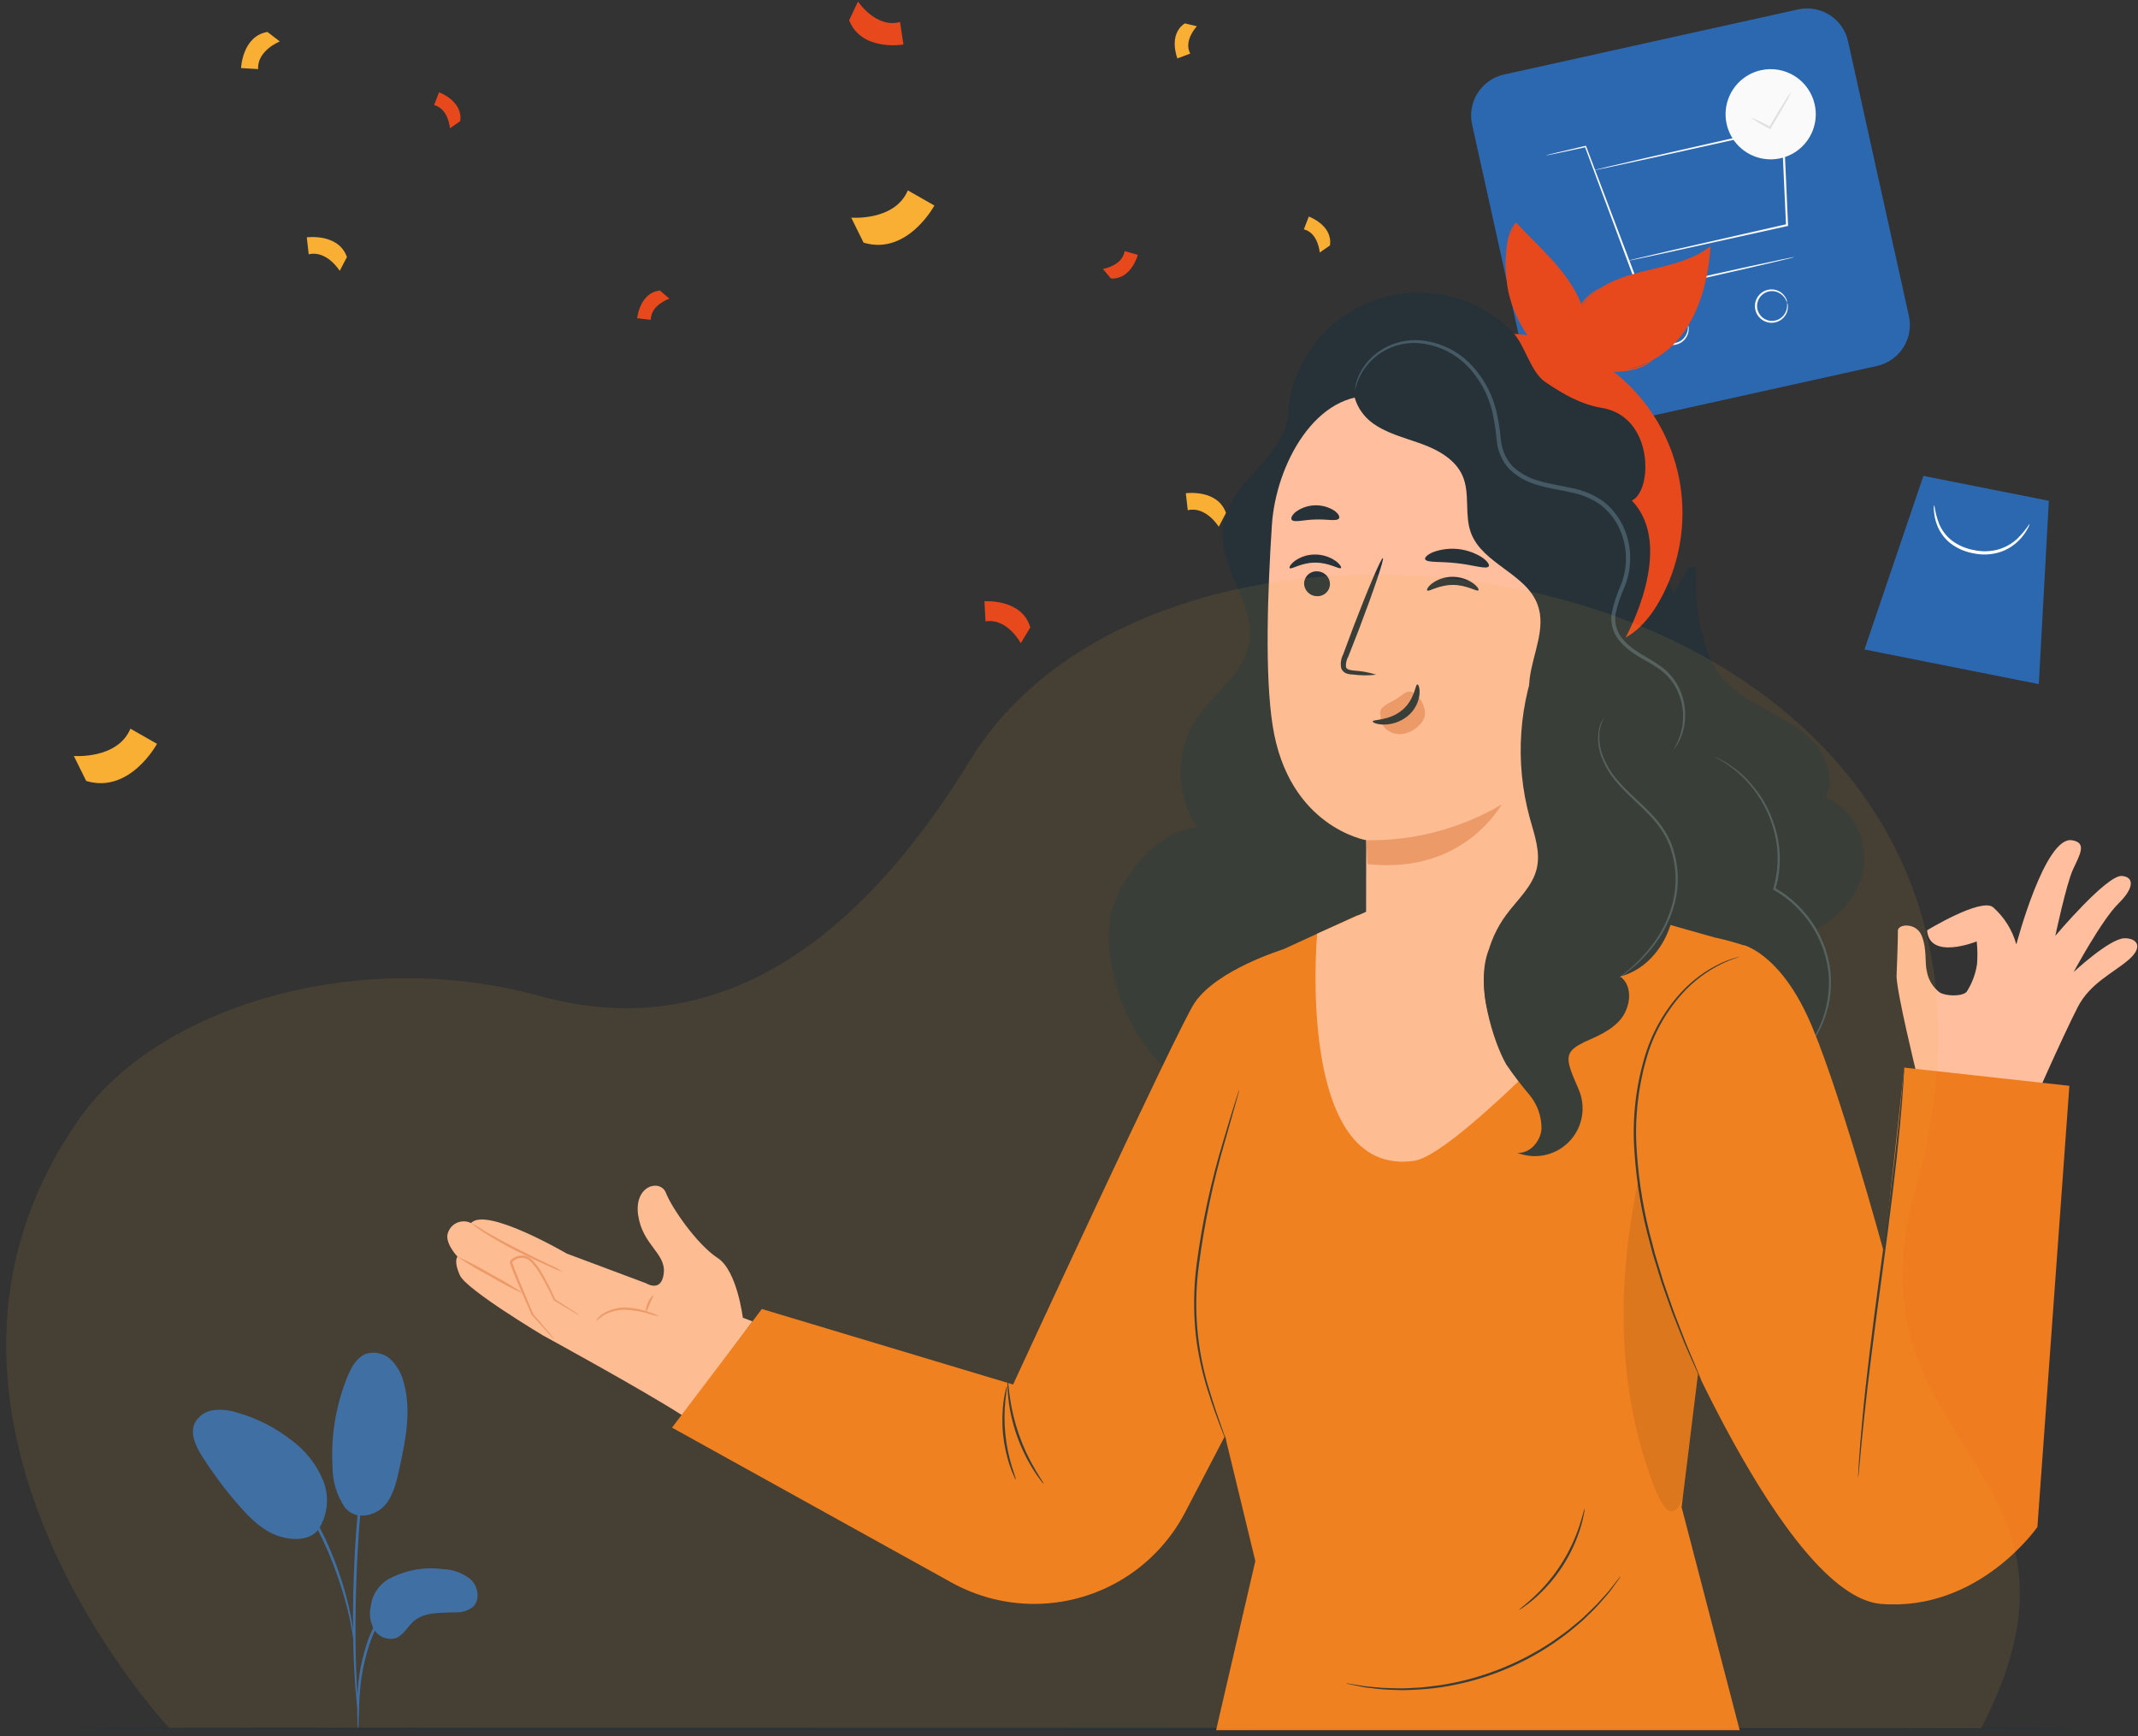 <svg width="346" height="281" viewBox="0 0 346 281" fill="none" xmlns="http://www.w3.org/2000/svg">
<rect x="0" y="0" width="346" height="281" fill="#333333" stroke="none"/>
<g id="Group">
<g id="Group_2">
<g id="Group_3">
<g id="Group_4">
<g id="Group_5">
<g id="Group_6">
<path id="Vector" d="M290.979 1.525L243.398 12.063C239.737 12.874 237.426 16.499 238.237 20.16L248.08 64.603C248.891 68.265 252.517 70.575 256.178 69.764L303.759 59.227C307.42 58.416 309.731 54.79 308.92 51.129L299.077 6.686C298.266 3.025 294.641 0.714 290.979 1.525Z" fill="#2C68B0"/>
</g>
</g>
<g id="Group_7">
<g id="Group_8">
<g id="Group_9">
<path id="Vector_2" d="M290.364 41.607C290.206 41.668 290.042 41.716 289.876 41.75L288.455 42.099L283.18 43.334L265.448 47.364L265.304 47.397L265.251 47.258L264.181 44.41C261.075 36.066 258.303 28.62 256.491 23.753L256.617 23.821L251.881 24.831L250.617 25.085C250.473 25.12 250.325 25.143 250.177 25.152C250.315 25.097 250.458 25.054 250.604 25.025L251.855 24.716L256.564 23.607L256.656 23.585L256.69 23.674L264.498 44.287L265.566 47.135L265.366 47.029L283.123 43.107L288.423 41.974L289.858 41.684C290.024 41.644 290.193 41.618 290.364 41.607V41.607Z" fill="#FAFAFA"/>
</g>
<g id="Group_10">
<path id="Vector_3" d="M263.527 42.188C263.565 42.168 263.607 42.154 263.649 42.146L264.014 42.046L265.435 41.7L270.765 40.456L289.165 36.271L289.037 36.439C288.888 33.217 288.727 29.733 288.561 26.127C288.477 24.273 288.395 22.45 288.316 20.712L288.523 20.871L266.805 25.678L260.37 27.071L258.632 27.43L258.18 27.515C258.129 27.528 258.077 27.534 258.024 27.534C258.071 27.511 258.121 27.494 258.173 27.484L258.618 27.369L260.343 26.952L266.757 25.462L288.449 20.543L288.649 20.498L288.658 20.698C288.738 22.435 288.821 24.258 288.906 26.113C289.067 29.719 289.224 33.203 289.368 36.425L289.374 36.563L289.239 36.593L270.81 40.659L265.459 41.809L264.026 42.102L263.655 42.171C263.613 42.184 263.57 42.189 263.527 42.188V42.188Z" fill="#FAFAFA"/>
</g>
<g id="Group_11">
<path id="Vector_4" d="M273.164 52.572C273.133 52.58 273.082 52.357 272.89 52.01C272.617 51.524 272.194 51.141 271.683 50.919C271.275 50.738 270.825 50.674 270.382 50.734C269.94 50.794 269.523 50.975 269.178 51.258C268.833 51.541 268.573 51.915 268.427 52.337C268.282 52.759 268.256 53.213 268.354 53.648C268.451 54.084 268.668 54.484 268.98 54.804C269.291 55.123 269.685 55.35 270.118 55.459C270.551 55.568 271.006 55.554 271.431 55.42C271.857 55.286 272.237 55.036 272.529 54.698C272.895 54.279 273.115 53.753 273.154 53.198C273.181 52.798 273.132 52.579 273.163 52.573C273.257 52.768 273.3 52.984 273.289 53.201C273.299 53.803 273.096 54.389 272.715 54.855C272.431 55.205 272.062 55.478 271.644 55.647C271.225 55.816 270.771 55.877 270.323 55.823C269.768 55.756 269.247 55.519 268.832 55.144C268.417 54.769 268.128 54.274 268.006 53.729C267.884 53.183 267.934 52.613 268.149 52.096C268.364 51.58 268.734 51.143 269.208 50.846C269.59 50.606 270.027 50.466 270.478 50.441C270.928 50.415 271.378 50.504 271.785 50.7C272.328 50.959 272.762 51.402 273.009 51.951C273.112 52.142 273.165 52.355 273.164 52.572V52.572Z" fill="#FAFAFA"/>
</g>
<g id="Group_12">
<path id="Vector_5" d="M289.224 48.973C289.193 48.981 289.142 48.758 288.949 48.411C288.677 47.925 288.253 47.542 287.742 47.32C287.334 47.139 286.884 47.075 286.441 47.135C285.999 47.195 285.582 47.377 285.237 47.66C284.892 47.943 284.632 48.317 284.487 48.739C284.341 49.161 284.316 49.615 284.414 50.05C284.511 50.486 284.728 50.886 285.04 51.206C285.351 51.525 285.745 51.752 286.178 51.861C286.611 51.969 287.066 51.956 287.492 51.821C287.917 51.687 288.297 51.437 288.589 51.099C288.955 50.68 289.175 50.154 289.215 49.599C289.242 49.199 289.192 48.98 289.224 48.974C289.317 49.17 289.36 49.386 289.349 49.602C289.359 50.203 289.156 50.789 288.776 51.255C288.492 51.605 288.123 51.878 287.705 52.047C287.286 52.217 286.832 52.277 286.384 52.223C285.828 52.157 285.307 51.919 284.892 51.544C284.477 51.169 284.188 50.674 284.066 50.128C283.943 49.582 283.993 49.012 284.209 48.495C284.424 47.979 284.795 47.542 285.269 47.245C285.651 47.005 286.088 46.865 286.539 46.84C286.989 46.815 287.439 46.904 287.846 47.1C288.389 47.359 288.823 47.802 289.07 48.351C289.172 48.542 289.225 48.756 289.224 48.973V48.973Z" fill="#FAFAFA"/>
</g>
<g id="Group_13">
<path id="Vector_6" d="M293.678 16.892C293.994 18.301 293.885 19.772 293.365 21.119C292.845 22.466 291.937 23.629 290.756 24.46C289.575 25.291 288.174 25.753 286.731 25.788C285.287 25.823 283.866 25.428 282.646 24.655C281.427 23.882 280.464 22.765 279.879 21.444C279.295 20.124 279.116 18.659 279.363 17.237C279.611 15.814 280.276 14.497 281.272 13.452C282.269 12.407 283.553 11.681 284.962 11.366C286.851 10.944 288.829 11.289 290.464 12.325C292.098 13.361 293.254 15.004 293.678 16.892V16.892Z" fill="#FAFAFA"/>
</g>
<g id="Group_14">
<path id="Vector_7" d="M289.828 14.965C289.658 15.441 289.435 15.896 289.162 16.321C288.714 17.136 288.072 18.249 287.347 19.468L286.566 20.768L286.484 20.904L286.347 20.828C285.263 20.286 284.223 19.661 283.235 18.959C284.363 19.401 285.455 19.928 286.503 20.536L286.284 20.596L287.052 19.296C287.778 18.077 288.452 16.983 288.952 16.196C289.196 15.753 289.49 15.34 289.828 14.965V14.965Z" fill="#E0E0E0"/>
</g>
</g>
</g>
</g>
<g id="Group_15">
<g id="Group_16">
<path id="Vector_8" d="M139.754 39.27C146.82 41.41 151.216 33.262 151.216 33.262L146.916 30.812C144.816 35.804 137.757 35.226 137.757 35.226L139.754 39.27Z" fill="#F8AF34"/>
</g>
<g id="Group_17">
<path id="Vector_9" d="M198.405 83.014C197.039 79.114 191.905 79.824 191.905 79.824L192.218 82.573C195.166 81.873 197.236 85.25 197.236 85.25L198.405 83.014Z" fill="#F8AF34"/>
</g>
<g id="Group_18">
<path id="Vector_10" d="M56.146 41.6C54.779 37.7 49.646 38.409 49.646 38.409L49.959 41.158C52.906 40.458 54.977 43.835 54.977 43.835L56.146 41.6Z" fill="#F8AF34"/>
</g>
<g id="Group_19">
<path id="Vector_11" d="M43.285 5.172C39.21 5.841 39.013 11.016 39.013 11.016L41.775 11.185C41.599 8.161 45.283 6.71 45.283 6.71L43.285 5.172Z" fill="#F8AF34"/>
</g>
<g id="Group_20">
<path id="Vector_12" d="M13.948 126.389C21.014 128.529 25.409 120.38 25.409 120.38L21.109 117.931C19.009 122.923 11.951 122.345 11.951 122.345L13.948 126.389Z" fill="#F8AF34"/>
</g>
<g id="Group_21">
<path id="Vector_13" d="M215.233 39.721C215.711 36.449 211.809 35.044 211.809 35.044L211.009 37.111C213.36 37.711 213.573 40.873 213.573 40.873L215.233 39.721Z" fill="#F8AF34"/>
</g>
<g id="Group_22">
<path id="Vector_14" d="M191.744 3.785C188.989 5.613 190.544 9.457 190.544 9.457L192.616 8.672C191.492 6.522 193.705 4.25 193.705 4.25L191.744 3.785Z" fill="#F8AF34"/>
</g>
</g>
<g id="Group_23">
<path id="Vector_15" d="M311.271 77.016L301.732 105.11L329.946 110.717L331.57 81.05L311.271 77.016Z" fill="#2C68B0"/>
<g id="Group_24">
<path id="Vector_16" d="M328.443 84.781C328.476 84.795 328.39 85.095 328.126 85.587C327.746 86.281 327.268 86.917 326.706 87.475C325.866 88.318 324.843 88.956 323.716 89.338C322.324 89.784 320.839 89.859 319.409 89.557C317.968 89.312 316.613 88.703 315.474 87.787C314.562 87.015 313.866 86.019 313.455 84.897C313.175 84.155 313.011 83.375 312.97 82.583C312.925 82.294 312.947 81.998 313.035 81.719C313.172 82.758 313.429 83.777 313.803 84.756C314.236 85.79 314.917 86.702 315.786 87.41C316.875 88.248 318.152 88.805 319.507 89.034C320.853 89.32 322.249 89.265 323.567 88.872C324.637 88.531 325.62 87.961 326.448 87.203C327.196 86.467 327.864 85.656 328.443 84.781V84.781Z" fill="white"/>
</g>
</g>
</g>
<g id="Group_25">
<path id="Vector_17" d="M338.521 279.731C338.521 279.831 264.947 279.918 174.21 279.918C83.442 279.918 9.884 279.834 9.884 279.731C9.884 279.628 83.442 279.545 174.21 279.545C264.947 279.545 338.521 279.629 338.521 279.731Z" fill="#263238"/>
</g>
<g id="Group_26">
<g id="Group_27">
<path id="Vector_18" d="M311.868 150.556C311.868 150.556 320.573 145.256 322.535 146.816C324.354 148.419 325.666 150.517 326.311 152.854C326.311 152.854 330.911 135.316 335.297 135.981C337.813 136.363 336.579 138.323 335.451 140.781C334.404 143.067 332.617 151.458 332.617 151.458C332.617 151.458 340.937 141.587 343.383 141.765C345.275 141.903 345.546 143.565 342.826 146.235C340.106 148.905 335.585 157.309 335.585 157.309C335.585 157.309 341.413 151.875 343.821 151.846C345.741 151.822 346.982 153.156 344.497 155.314C342.012 157.472 338.251 159.09 336.245 162.993C333.772 167.804 328.5 179.793 328.5 179.793L310.047 173.26C310.047 173.26 307.047 161.019 306.924 158.045C306.924 158.045 307.177 151.76 307.141 150.645C307.105 149.53 310.073 149.239 310.974 151.387C311.875 153.535 311.465 155.787 311.831 157.218C312.069 158.567 312.804 159.777 313.891 160.61C314.936 161.249 317.591 161.293 318.274 160.502C319.15 159.14 319.723 157.605 319.955 156.002C320.046 154.787 320.029 153.566 319.903 152.354C319.903 152.354 312.242 155.468 311.868 150.556Z" fill="#FFBE9D"/>
</g>
<g id="Group_28">
<path id="Vector_19" d="M104.533 207.673L91.71 202.873C91.71 202.873 78.656 195.23 76.239 197.944C75.898 197.774 75.524 197.679 75.143 197.665C74.762 197.65 74.383 197.718 74.03 197.862C73.677 198.006 73.359 198.224 73.097 198.5C72.835 198.777 72.635 199.107 72.51 199.467C71.845 201.067 74.039 203.379 74.039 203.379C74.039 203.379 73.356 204.071 74.439 206.414C75.522 208.757 87.912 216.146 87.912 216.146C87.912 216.146 104.023 224.932 110.537 229.134L121.778 213.847L120.215 213.263C120.215 213.263 119.287 205.645 116.169 203.613C112.775 201.403 108.682 195.422 107.781 193.078C106.88 190.734 102.555 191.817 103.276 196.678C103.997 201.539 107.781 202.805 107.421 206.05C107.061 209.295 104.533 207.673 104.533 207.673Z" fill="#FFBE9D"/>
<g id="Group_29">
<path id="Vector_20" d="M84.876 209.451C82.96 208.591 81.098 207.618 79.297 206.538C77.434 205.566 75.631 204.485 73.897 203.299C75.812 204.159 77.675 205.132 79.476 206.212C81.339 207.184 83.142 208.265 84.876 209.451V209.451Z" fill="#EB996E"/>
</g>
<g id="Group_30">
<path id="Vector_21" d="M91.134 205.846C90.346 205.598 89.577 205.292 88.834 204.93C87.434 204.32 85.509 203.444 83.428 202.381C81.647 201.48 79.914 200.49 78.234 199.413C77.596 198.99 77.084 198.639 76.746 198.374C76.408 198.109 76.225 197.961 76.24 197.94C76.973 198.318 77.685 198.735 78.374 199.188C79.685 199.966 81.527 200.988 83.599 202.048C85.671 203.108 87.572 204.018 88.944 204.688C89.703 205.016 90.435 205.403 91.134 205.846V205.846Z" fill="#EB996E"/>
</g>
<g id="Group_31">
<path id="Vector_22" d="M93.834 212.909C93.44 212.734 93.06 212.527 92.698 212.292L89.676 210.492L89.642 210.472L89.623 210.431C88.975 209.003 88.248 207.611 87.447 206.263C87.002 205.475 86.453 204.75 85.816 204.107C85.476 203.798 85.043 203.612 84.586 203.578C84.128 203.543 83.672 203.663 83.29 203.917C83.132 204.009 82.995 204.135 82.89 204.285C82.905 204.311 82.915 204.34 82.919 204.37L82.971 204.529C83.003 204.634 83.044 204.742 83.083 204.849C83.239 205.277 83.408 205.698 83.573 206.113L84.554 208.507L86.288 212.643L86.264 212.606L88.834 215.628L89.523 216.467C89.611 216.56 89.684 216.665 89.742 216.779C89.731 216.788 89.634 216.699 89.46 216.521L88.714 215.733L86.042 212.794L86.028 212.779L86.018 212.757C85.484 211.557 84.875 210.171 84.218 208.642L83.218 206.249C83.05 205.833 82.879 205.413 82.718 204.976C82.678 204.867 82.636 204.759 82.6 204.642L82.545 204.471C82.523 204.387 82.511 204.301 82.508 204.215C82.556 204.065 82.647 203.932 82.769 203.833C82.865 203.748 82.967 203.67 83.075 203.601C83.533 203.302 84.076 203.162 84.621 203.201C85.149 203.251 85.647 203.469 86.041 203.824C86.706 204.494 87.274 205.253 87.73 206.079C88.527 207.447 89.238 208.862 89.86 210.318L89.807 210.257L92.765 212.164C93.14 212.384 93.498 212.633 93.834 212.909Z" fill="#EB996E"/>
</g>
<g id="Group_32">
<path id="Vector_23" d="M106.688 213.033C106.151 212.959 105.623 212.83 105.113 212.647C103.882 212.269 102.608 212.044 101.322 211.978C100.044 211.935 98.779 212.247 97.667 212.878C97.228 213.178 96.805 213.502 96.402 213.849C96.654 213.352 97.043 212.938 97.524 212.656C98.654 211.924 99.983 211.558 101.329 211.609C102.65 211.67 103.953 211.937 105.191 212.4C105.715 212.546 106.218 212.759 106.688 213.033V213.033Z" fill="#EB996E"/>
</g>
<g id="Group_33">
<path id="Vector_24" d="M105.724 209.647C105.809 209.711 105.49 210.265 105.181 210.978C104.872 211.691 104.674 212.299 104.568 212.278C104.462 212.257 104.504 211.584 104.838 210.827C105.172 210.07 105.646 209.588 105.724 209.647Z" fill="#EB996E"/>
</g>
</g>
<g id="Group_34">
<path id="Vector_25" d="M179.628 148.687C180.512 142.644 187.549 133.978 193.777 133.969C192.03 131.357 191.086 128.291 191.063 125.149C191.039 122.007 191.937 118.927 193.644 116.29C196.044 112.69 199.922 110.049 201.565 106.064C203.424 101.554 201.998 96.464 202.175 91.598C202.435 84.482 206.137 77.984 209.742 71.798C213.042 66.138 217.071 59.934 223.568 58.544C227.679 57.665 231.943 58.962 235.802 60.606C244.974 64.554 253.135 70.525 259.674 78.073C266.212 85.62 270.96 94.549 273.56 104.19C274.74 108.772 275.53 113.729 278.723 117.27C282.104 121.02 288.023 123.054 289.042 127.96C289.77 131.478 287.512 135.014 287.851 138.588C288.135 141.582 293.742 150.31 295.035 153.036C297.262 157.736 296.457 162.808 294.189 167.486C291.921 172.164 286.15 176.722 281.029 177.996L223.785 158.921C218.399 161.987 213.035 173.847 206.852 174.577C200.669 175.307 193.125 177.996 187.177 171.487C180.938 164.668 178.738 154.731 179.628 148.687Z" fill="#263238"/>
<g id="Group_35">
<path id="Vector_26" d="M274.546 91.746C273.905 96.536 275.219 104.456 277.837 108.546C279.594 111.293 282.527 113.079 285.42 114.651C288.313 116.223 291.342 117.73 293.536 120.156C295.73 122.582 296.905 126.222 295.436 129.128C300.593 131.05 302.906 137.62 301.014 142.7C299.122 147.78 293.935 151.2 288.514 152.214L264.904 145.114L259.719 114.985L273.351 91.746" fill="#263238"/>
</g>
<g id="Group_36">
<path id="Vector_27" d="M277.444 122.468C277.603 122.52 277.758 122.587 277.905 122.668C278.347 122.867 278.778 123.091 279.195 123.338C280.748 124.262 282.144 125.427 283.333 126.788C284.168 127.733 284.906 128.759 285.538 129.85C286.261 131.12 286.838 132.467 287.257 133.867C288.269 137.139 288.291 140.637 287.321 143.922L287.235 143.706C288.644 144.497 289.937 145.479 291.076 146.625C293.922 149.453 295.736 153.155 296.225 157.137C296.567 160.382 295.981 163.658 294.535 166.584C293.573 168.546 292.259 170.314 290.658 171.801C290.223 172.201 289.764 172.575 289.284 172.919C289.122 173.047 288.95 173.162 288.77 173.262C288.915 173.116 289.071 172.982 289.238 172.862C289.559 172.617 290.003 172.221 290.559 171.698C292.102 170.189 293.368 168.42 294.298 166.472C295.685 163.583 296.235 160.364 295.885 157.179C295.385 153.281 293.601 149.661 290.814 146.891C289.699 145.769 288.435 144.807 287.057 144.03L286.927 143.958L286.97 143.814C287.925 140.598 287.917 137.173 286.946 133.962C286.202 131.377 284.905 128.985 283.146 126.95C281.987 125.589 280.631 124.409 279.123 123.45C278.604 123.096 278.152 122.903 277.872 122.728C277.722 122.654 277.579 122.567 277.444 122.468Z" fill="#455A64"/>
</g>
</g>
<g id="Group_37">
<g id="Group_38">
<path id="Vector_28" d="M207.6 153.668C207.6 153.668 197.05 156.877 193.352 162.256C190.736 166.056 163.952 224.067 163.952 224.067L123.294 211.846L108.754 231.046L153.994 256.118C158.119 258.404 162.761 259.594 167.477 259.573C172.193 259.552 176.825 258.322 180.929 255.999V255.999C185.557 253.38 189.329 249.478 191.79 244.764L203.29 222.725L207.6 153.668Z" fill="#EF7C1F"/>
</g>
<g id="Group_39">
<path id="Vector_29" d="M196.805 280.007L203.154 252.642L198.344 232.772C195.25 222.54 192.593 205.872 195.96 192.451L207.205 153.851L219.569 148.166L247.862 143.3C248.95 143.662 277.446 151.711 277.446 151.711C279.32 152.106 281.167 152.622 282.974 153.256L286.241 174.387L276.417 209.215L272.138 243.915L281.538 280.008L196.805 280.007Z" fill="#EF7C1F"/>
</g>
<g id="Group_40">
<path id="Vector_30" d="M213.155 151.113L221.355 147.441L258.332 147.956L267.078 153.032C267.078 153.032 236.53 186.749 228.863 187.864C209.583 190.669 213.155 151.113 213.155 151.113Z" fill="#FFBE9D"/>
</g>
<g id="Group_41">
<path id="Vector_31" d="M282.169 152.962C282.169 152.962 287.707 154.208 292.455 164.337C297.203 174.466 304.878 202.655 304.878 202.655L308.16 172.781L334.895 175.724L329.721 247.124C329.721 247.124 320.26 260.844 304.434 259.578C288.608 258.312 268.516 208.286 268.516 208.286L282.169 152.962Z" fill="#EF7C1F"/>
</g>
<g id="Group_42">
<path id="Vector_32" d="M300.707 239.133C300.697 239.075 300.696 239.017 300.702 238.959C300.708 238.823 300.714 238.659 300.723 238.453C300.752 237.978 300.791 237.33 300.84 236.51C300.94 234.822 301.14 232.385 301.422 229.376C301.979 223.356 302.999 215.067 304.248 205.933C305.497 196.799 306.559 188.519 307.182 182.51C307.495 179.51 307.736 177.074 307.882 175.391C307.961 174.575 308.023 173.929 308.069 173.454C308.093 173.254 308.111 173.087 308.127 172.954C308.129 172.896 308.141 172.838 308.16 172.783C308.17 172.84 308.172 172.899 308.165 172.957L308.144 173.463C308.115 173.938 308.076 174.585 308.027 175.405C307.927 177.092 307.727 179.53 307.445 182.539C306.888 188.559 305.868 196.849 304.618 205.986C303.368 215.123 302.308 223.397 301.685 229.406C301.372 232.406 301.13 234.842 300.985 236.525C300.906 237.341 300.844 237.987 300.799 238.462C300.775 238.662 300.757 238.829 300.741 238.962C300.738 239.02 300.727 239.078 300.707 239.133V239.133Z" fill="#263238"/>
</g>
<g id="Group_43">
<path id="Vector_33" d="M164.413 239.472C164.285 239.311 164.184 239.131 164.113 238.938C163.879 238.436 163.672 237.923 163.492 237.399C162.285 233.926 161.926 230.216 162.444 226.576C162.519 226.027 162.624 225.483 162.758 224.946C162.789 224.744 162.852 224.548 162.945 224.365C163.005 224.378 162.845 225.227 162.705 226.607C162.338 230.21 162.691 233.851 163.743 237.317C164.147 238.646 164.469 239.448 164.413 239.472Z" fill="#263238"/>
</g>
<g id="Group_44">
<path id="Vector_34" d="M168.91 240.134C168.73 239.979 168.571 239.799 168.439 239.601C168.041 239.092 167.669 238.564 167.324 238.018C165.019 234.402 163.591 230.298 163.153 226.032C163.084 225.39 163.048 224.744 163.045 224.098C163.026 223.861 163.038 223.622 163.083 223.388C163.146 223.388 163.192 224.394 163.415 226C163.992 230.195 165.397 234.233 167.549 237.88C168.372 239.278 168.961 240.096 168.91 240.134Z" fill="#263238"/>
</g>
<g id="Group_45">
<path id="Vector_35" d="M200.561 176.346C200.532 176.542 200.487 176.736 200.425 176.925L199.969 178.564C199.557 180.022 198.977 182.064 198.269 184.583C196.333 191.18 194.913 197.916 194.02 204.733C193.096 211.558 193.685 218.504 195.746 225.076C196.502 227.602 197.218 229.617 197.708 231.01C197.945 231.681 198.133 232.214 198.273 232.61C198.347 232.794 198.405 232.985 198.447 233.179C198.351 233.005 198.269 232.824 198.202 232.637C198.045 232.244 197.835 231.717 197.571 231.056C197.039 229.677 196.284 227.675 195.493 225.149C194.546 222.192 193.885 219.15 193.52 216.066C193.122 212.281 193.165 208.462 193.648 204.687C194.539 197.85 195.999 191.1 198.014 184.507C198.755 181.97 199.388 179.928 199.834 178.519C200.053 177.842 200.228 177.302 200.358 176.9C200.41 176.71 200.478 176.525 200.561 176.346Z" fill="#263238"/>
</g>
<g id="Group_46">
<path id="Vector_36" d="M275.321 223.387C275.28 223.333 275.247 223.274 275.221 223.211L274.97 222.681L274.039 220.627C273.639 219.727 273.139 218.644 272.599 217.361C272.08 216.061 271.493 214.593 270.844 212.97C270.213 211.336 269.605 209.514 268.909 207.57C268.604 206.585 268.289 205.568 267.964 204.518C267.803 203.993 267.64 203.459 267.475 202.918C267.321 202.374 267.187 201.818 267.038 201.257C265.687 196.405 264.839 191.427 264.509 186.402C264.137 181.361 264.66 176.294 266.055 171.435C267.165 167.445 269.192 163.771 271.976 160.705C273.849 158.641 276.119 156.976 278.65 155.81C279.336 155.497 280.044 155.235 280.768 155.025L281.334 154.866C281.399 154.844 281.466 154.83 281.534 154.824C281.476 154.858 281.413 154.884 281.348 154.902L280.795 155.096C280.085 155.335 279.39 155.617 278.715 155.941C276.234 157.146 274.012 158.824 272.175 160.882C269.45 163.939 267.47 167.584 266.388 171.533C265.025 176.357 264.518 181.382 264.888 186.381C265.216 191.382 266.05 196.336 267.376 201.169C267.521 201.728 267.663 202.28 267.804 202.825L268.284 204.425C268.602 205.472 268.91 206.489 269.208 207.474C269.89 209.414 270.481 211.236 271.095 212.874L272.795 217.274C273.315 218.563 273.801 219.658 274.175 220.562L275.042 222.643L275.259 223.188C275.288 223.251 275.309 223.318 275.321 223.387Z" fill="#263238"/>
</g>
<g id="Group_47" opacity="0.3">
<path id="Vector_37" opacity="0.3" d="M265.132 191.049C261.638 207.583 261.591 224.591 267.608 240.382C267.957 241.298 269.338 244.555 270.317 244.603C271.559 244.665 272.148 243.12 272.363 241.895C272.804 239.379 273.075 235.237 273.516 232.72C274.07 229.569 274.816 222.274 274.816 222.274C274.816 222.274 271.925 215.658 270.655 212.11C268.12 205.474 266.292 198.59 265.201 191.571" fill="black"/>
</g>
<g id="Group_48">
<path id="Vector_38" d="M262.277 255.101C262.199 255.254 262.106 255.398 261.999 255.533L261.14 256.733L260.511 257.594C260.271 257.9 259.984 258.212 259.689 258.559C259.033 259.354 258.335 260.113 257.597 260.833L256.312 262.092C255.861 262.525 255.342 262.922 254.832 263.362C253.735 264.287 252.591 265.154 251.405 265.962C245.936 269.668 239.704 272.097 233.169 273.069C231.749 273.275 230.319 273.409 228.885 273.469C228.211 273.49 227.562 273.549 226.937 273.535L225.137 273.478C224.107 273.447 223.079 273.361 222.058 273.219C221.606 273.164 221.184 273.128 220.8 273.065L219.755 272.856L218.313 272.556C218.143 272.529 217.975 272.486 217.813 272.427C217.985 272.429 218.157 272.448 218.326 272.483L219.777 272.714L220.823 272.889C221.207 272.941 221.629 272.966 222.079 273.012C223.097 273.13 224.12 273.197 225.144 273.212L226.93 273.245C227.551 273.251 228.196 273.185 228.865 273.157C230.205 273.128 231.62 272.908 233.112 272.722C239.588 271.72 245.766 269.313 251.212 265.669C252.436 264.797 253.627 264.001 254.634 263.115C255.145 262.684 255.664 262.296 256.117 261.87L257.41 260.638C258.153 259.933 258.861 259.19 259.53 258.414C259.83 258.076 260.125 257.772 260.372 257.474L261.023 256.637L261.935 255.484C262.037 255.346 262.151 255.218 262.277 255.101V255.101Z" fill="#263238"/>
</g>
<g id="Group_49">
<path id="Vector_39" d="M256.443 244.16C256.443 244.424 256.409 244.688 256.343 244.944C256.218 245.651 256.051 246.349 255.843 247.036C254.48 251.612 251.831 255.701 248.211 258.815C247.671 259.285 247.103 259.723 246.511 260.126C246.303 260.289 246.076 260.426 245.835 260.533C245.796 260.478 246.712 259.833 248.04 258.616C251.513 255.438 254.114 251.423 255.596 246.955C256.162 245.247 256.374 244.147 256.443 244.16Z" fill="#263238"/>
</g>
</g>
<g id="Group_50">
<g id="Group_51">
<g id="Group_52">
<path id="Vector_40" d="M243.421 53.977C248.453 54.012 253.39 55.352 257.748 57.868C262.106 60.384 265.736 63.988 268.283 68.328C270.83 72.668 272.206 77.595 272.277 82.626C272.348 87.658 271.112 92.622 268.688 97.032C267.044 100.023 264.679 102.854 261.43 103.896C261.927 95.29 260.56 86.679 257.424 78.65C254.287 70.621 249.455 63.363 243.257 57.373" fill="#E8491C"/>
</g>
<g id="Group_53">
<path id="Vector_41" d="M255.133 56.568C253.647 53.478 255.233 49.611 257.888 47.435C260.543 45.259 263.988 44.379 267.326 43.583C270.664 42.787 274.117 41.96 276.826 39.857C276.435 45.23 275.1 50.757 271.626 54.872C268.152 58.987 262.126 61.279 257.159 59.188" fill="#E8491C"/>
</g>
<g id="Group_54">
<path id="Vector_42" d="M258.58 60.106C257.41 60.523 256.156 60.647 254.927 60.466C253.698 60.285 252.533 59.804 251.533 59.067C249.549 57.568 247.94 55.63 246.833 53.404C245.299 50.767 244.273 47.865 243.811 44.85C243.357 41.818 243.888 38.72 245.326 36.012C249.253 40.195 253.577 43.712 255.826 48.991C257.11 52.608 257.02 56.57 255.571 60.124" fill="#E8491C"/>
</g>
<g id="Group_55">
<path id="Vector_43" d="M269.702 77.502C269.801 77.828 269.868 78.163 269.902 78.502C269.957 78.825 270.013 79.221 270.049 79.685C270.085 80.149 270.149 80.675 270.165 81.261C270.229 82.632 270.205 84.007 270.093 85.375C269.819 88.735 269.034 92.033 267.766 95.156C267.25 96.428 266.653 97.666 265.978 98.862C265.704 99.381 265.409 99.822 265.165 100.217C264.921 100.612 264.694 100.943 264.501 101.207C264.319 101.493 264.11 101.761 263.877 102.007C264.015 101.697 264.183 101.402 264.377 101.124C264.552 100.849 264.762 100.511 264.985 100.106C265.208 99.701 265.485 99.255 265.745 98.733C266.38 97.53 266.948 96.292 267.445 95.026C268.662 91.922 269.436 88.662 269.745 85.342C269.871 83.987 269.922 82.627 269.896 81.267C269.902 80.685 269.856 80.161 269.836 79.699C269.816 79.237 269.784 78.84 269.752 78.516C269.703 78.18 269.687 77.841 269.702 77.502V77.502Z" fill="#E8491C"/>
</g>
<g id="Group_56">
<path id="Vector_44" d="M267.462 58.264C267.218 58.5 266.952 58.712 266.667 58.897C265.863 59.367 264.988 59.705 264.077 59.897C261.024 60.428 257.89 60.25 254.917 59.375L254.817 59.348L254.793 59.241C254.746 59.026 254.693 58.796 254.642 58.563C254.265 56.81 254.185 55.007 254.405 53.228C254.568 51.762 255.084 50.358 255.911 49.136C256.48 48.326 257.203 47.636 258.039 47.104C258.346 46.915 258.669 46.755 259.005 46.625C258.729 46.852 258.433 47.052 258.12 47.225C257.339 47.787 256.665 48.485 256.129 49.284C255.361 50.486 254.887 51.853 254.745 53.273C254.551 55.014 254.639 56.776 255.007 58.489C255.058 58.716 255.107 58.942 255.155 59.153L255.027 59.019C257.946 59.876 261.017 60.09 264.027 59.647C264.922 59.48 265.788 59.187 266.599 58.774C266.87 58.578 267.159 58.407 267.462 58.264V58.264Z" fill="#E8491C"/>
</g>
<g id="Group_57">
<path id="Vector_45" d="M270.401 48.968C270.412 49.036 269.352 49.185 267.707 49.668C266.746 49.955 265.805 50.304 264.889 50.712C262.644 51.713 260.574 53.069 258.76 54.728C258.02 55.405 257.325 56.129 256.678 56.896C255.578 58.209 255.016 59.121 254.958 59.085C255.044 58.848 255.161 58.624 255.306 58.417C255.657 57.829 256.046 57.265 256.473 56.729C257.1 55.927 257.786 55.174 258.526 54.475C260.344 52.759 262.452 51.378 264.751 50.396C265.687 49.996 266.651 49.667 267.636 49.413C268.297 49.234 268.97 49.101 269.649 49.013C269.897 48.965 270.149 48.95 270.401 48.968V48.968Z" fill="#E8491C"/>
</g>
<g id="Group_58">
<path id="Vector_46" d="M258.427 60.021C258.439 60.021 258.427 60.098 258.399 60.236C258.355 60.44 258.291 60.638 258.207 60.829C257.891 61.535 257.404 62.152 256.789 62.622C255.871 63.339 254.729 63.708 253.565 63.663C252.856 63.596 252.171 63.373 251.557 63.012C250.944 62.651 250.417 62.159 250.015 61.572C249.613 60.984 249.344 60.316 249.228 59.613C249.113 58.911 249.153 58.191 249.346 57.506C249.725 56.404 250.481 55.472 251.481 54.875C252.142 54.471 252.893 54.239 253.666 54.199C253.874 54.19 254.082 54.201 254.288 54.234C254.429 54.256 254.501 54.273 254.5 54.286C254.5 54.325 254.2 54.286 253.678 54.344C252.944 54.437 252.241 54.695 251.622 55.099C250.704 55.688 250.015 56.574 249.672 57.61C249.504 58.245 249.475 58.909 249.587 59.556C249.699 60.203 249.949 60.819 250.321 61.36C250.692 61.902 251.176 62.358 251.739 62.696C252.302 63.034 252.931 63.246 253.584 63.319C254.673 63.374 255.748 63.053 256.629 62.41C257.229 61.978 257.724 61.416 258.075 60.765C258.321 60.3 258.389 60.01 258.427 60.021Z" fill="#E8491C"/>
</g>
<g id="Group_59">
<path id="Vector_47" d="M249.73 60.201C249.696 60.237 249.481 59.811 249.821 59.251C250.02 58.939 250.321 58.704 250.672 58.586C251.085 58.454 251.521 58.408 251.953 58.452C253.032 58.469 254.085 58.782 254.997 59.359C254.958 59.459 253.637 58.943 251.928 58.824C251.59 58.754 251.239 58.771 250.909 58.872C250.578 58.973 250.279 59.155 250.037 59.402C249.875 59.641 249.77 59.915 249.73 60.201V60.201Z" fill="#E8491C"/>
</g>
<g id="Group_60">
<path id="Vector_48" d="M245.322 36.013C244.769 36.959 244.396 38 244.222 39.082C244.066 40.262 244.009 41.453 244.053 42.642C244.044 44.098 244.172 45.553 244.435 46.985C245.001 49.574 246.04 52.035 247.499 54.247C248.081 55.081 248.599 55.73 248.959 56.167C249.319 56.604 249.549 56.823 249.532 56.845C248.655 56.158 247.896 55.333 247.285 54.401C245.733 52.193 244.64 49.697 244.07 47.059C243.802 45.603 243.681 44.123 243.71 42.643C243.682 41.435 243.767 40.228 243.964 39.036C244.104 38.228 244.381 37.451 244.783 36.736C244.919 36.465 245.102 36.221 245.322 36.013V36.013Z" fill="#E8491C"/>
</g>
<g id="Group_61">
<path id="Vector_49" d="M249.039 44.518C249.432 44.877 249.772 45.289 250.048 45.744C250.782 46.792 251.419 47.905 251.953 49.068C252.488 50.232 252.91 51.444 253.213 52.688C253.371 53.196 253.454 53.725 253.459 54.257C253.342 54.284 252.859 51.911 251.613 49.224C250.367 46.537 248.938 44.589 249.039 44.518Z" fill="#E8491C"/>
</g>
<g id="Group_62">
<path id="Vector_50" d="M247.825 48.987C247.9 48.923 249.108 50.145 250.691 51.564C251.691 52.379 252.617 53.28 253.459 54.257C252.371 53.559 251.359 52.749 250.44 51.84C249.432 51.023 248.551 50.062 247.825 48.987V48.987Z" fill="#E8491C"/>
</g>
<g id="Group_63">
<path id="Vector_51" d="M266.598 65.816C266.598 65.816 266.566 65.855 266.498 65.916L266.182 66.184C265.79 66.509 265.382 66.812 264.958 67.094C262.149 68.978 258.877 70.052 255.498 70.2C254.99 70.226 254.481 70.224 253.973 70.194L253.56 70.165C253.512 70.165 253.463 70.158 253.417 70.145C253.465 70.135 253.513 70.132 253.562 70.135H253.976C254.335 70.144 254.854 70.135 255.494 70.094C258.843 69.889 262.083 68.825 264.901 67.005C265.438 66.657 265.864 66.358 266.147 66.138L266.48 65.892C266.516 65.862 266.556 65.837 266.598 65.816V65.816Z" fill="#E8491C"/>
</g>
<g id="Group_64">
<path id="Vector_52" d="M270.824 74.499C270.795 74.536 270.761 74.57 270.724 74.599L270.405 74.864C270.129 75.096 269.705 75.408 269.175 75.769C266.367 77.653 263.139 78.817 259.775 79.157C259.133 79.219 258.611 79.247 258.25 79.245H257.835C257.831 79.263 257.821 79.278 257.807 79.289C257.792 79.3 257.774 79.304 257.756 79.303C257.738 79.301 257.721 79.292 257.709 79.279C257.697 79.265 257.691 79.248 257.691 79.23C257.691 79.212 257.697 79.195 257.709 79.181C257.721 79.168 257.738 79.159 257.756 79.157C257.774 79.156 257.792 79.16 257.807 79.171C257.821 79.182 257.831 79.197 257.835 79.215L258.248 79.188C258.607 79.172 259.126 79.128 259.764 79.053C263.097 78.657 266.296 77.504 269.116 75.682C269.655 75.333 270.082 75.036 270.368 74.819L270.704 74.576C270.74 74.545 270.781 74.519 270.824 74.499Z" fill="#E8491C"/>
</g>
<g id="Group_65">
<path id="Vector_53" d="M269.65 87.161C269.558 87.246 269.457 87.321 269.35 87.385C269.15 87.523 268.85 87.706 268.468 87.914C266.463 88.995 264.227 89.578 261.95 89.614C261.515 89.619 261.164 89.608 260.922 89.585C260.796 89.582 260.67 89.567 260.547 89.538C260.672 89.522 260.798 89.518 260.924 89.527C261.166 89.532 261.516 89.527 261.947 89.509C264.201 89.414 266.408 88.837 268.419 87.816C268.803 87.616 269.111 87.454 269.319 87.331C269.423 87.263 269.534 87.206 269.65 87.161Z" fill="#E8491C"/>
</g>
<g id="Group_66">
<path id="Vector_54" d="M272.084 85.223C271.776 85.358 271.449 85.447 271.115 85.486C270.789 85.574 270.452 85.613 270.115 85.602C270.748 85.379 271.41 85.251 272.081 85.223H272.084Z" fill="#E8491C"/>
</g>
<g id="Group_67">
<path id="Vector_55" d="M264.966 100.111C263.882 100.301 262.767 100.22 261.722 99.874C261.733 99.831 262.446 99.982 263.34 100.045C264.234 100.108 264.962 100.068 264.966 100.111Z" fill="#E8491C"/>
</g>
<g id="Group_68">
<path id="Vector_56" d="M251.353 62.601C250.742 63.052 250.075 63.42 249.368 63.696C249.979 63.245 250.646 62.877 251.353 62.601V62.601Z" fill="#E8491C"/>
</g>
<g id="Group_69">
<path id="Vector_57" d="M247.789 55.071C246.285 55.653 244.949 56.602 243.905 57.831C244.013 57.618 244.152 57.422 244.317 57.249C245.07 56.37 246.027 55.691 247.104 55.269C247.321 55.17 247.552 55.103 247.789 55.071V55.071Z" fill="#E8491C"/>
</g>
<g id="Group_70">
<path id="Vector_58" d="M254.252 63.41C254.49 61.964 254.298 60.48 253.7 59.142C253.837 59.311 253.945 59.502 254.02 59.707C254.442 60.674 254.581 61.741 254.42 62.784C254.399 63.001 254.342 63.212 254.252 63.41V63.41Z" fill="#E8491C"/>
</g>
<g id="Group_71">
<path id="Vector_59" d="M276.447 40.015C276.204 40.311 275.941 40.591 275.661 40.853C274.899 41.569 274.068 42.209 273.18 42.762C271.859 43.574 270.481 44.286 269.055 44.895C267.455 45.604 265.668 46.302 263.855 47.172C262.136 47.957 260.535 48.978 259.098 50.206C257.941 51.227 256.992 52.462 256.304 53.843C255.845 54.776 255.556 55.784 255.452 56.819C255.388 57.553 255.441 57.962 255.416 57.962C255.416 57.962 255.402 57.862 255.392 57.662C255.373 57.378 255.373 57.094 255.392 56.81C255.475 55.763 255.751 54.739 256.207 53.793C256.89 52.391 257.841 51.136 259.007 50.1C260.448 48.857 262.058 47.824 263.789 47.033C265.61 46.159 267.402 45.464 268.999 44.764C270.422 44.163 271.8 43.461 273.124 42.664C274.013 42.121 274.849 41.498 275.624 40.802C275.894 40.552 276.101 40.354 276.235 40.212C276.369 40.07 276.447 40.015 276.447 40.015Z" fill="#E8491C"/>
</g>
<g id="Group_72">
<path id="Vector_60" d="M274.507 48.529C274.48 48.586 274.446 48.641 274.407 48.691L274.107 49.141C273.849 49.533 273.446 50.08 272.921 50.735C270.16 54.154 266.642 56.885 262.645 58.712C261.88 59.058 261.251 59.312 260.807 59.466L260.297 59.644C260.239 59.668 260.178 59.685 260.116 59.696C260.17 59.663 260.227 59.637 260.287 59.616L260.787 59.416C261.223 59.247 261.846 58.978 262.602 58.621C266.554 56.751 270.049 54.038 272.84 50.673C273.374 50.029 273.789 49.493 274.06 49.112L274.381 48.679C274.417 48.624 274.46 48.574 274.507 48.529Z" fill="#E8491C"/>
</g>
<g id="Group_73">
<path id="Vector_61" d="M244.566 38.45C245.324 38.768 246.051 39.153 246.74 39.601C250.114 41.763 252.671 44.989 254.004 48.768C254.282 49.541 254.491 50.337 254.628 51.147C254.603 51.095 254.585 51.04 254.573 50.984C254.534 50.837 254.491 50.684 254.446 50.512C254.295 49.933 254.114 49.363 253.904 48.803C252.527 45.074 249.997 41.882 246.682 39.689C246.185 39.356 245.671 39.05 245.142 38.771L244.712 38.539C244.66 38.515 244.611 38.485 244.566 38.45V38.45Z" fill="#E8491C"/>
</g>
</g>
<g id="Group_74">
<g id="Group_75">
<path id="Vector_62" d="M208.592 65.42C208.872 69.22 206.362 72.62 203.832 75.47C201.302 78.32 198.487 81.295 197.941 85.07C196.972 91.756 203.518 97.965 202.168 104.585C201.444 108.133 198.539 110.985 198.021 114.567C197.521 118.033 199.378 121.426 201.681 124.067C203.984 126.708 206.651 126.32 208.688 129.167C211.055 132.371 214.064 135.045 217.523 137.02C224.86 141.038 233.665 135.225 237.204 134.182" fill="#263238"/>
</g>
<g id="Group_76">
<path id="Vector_63" d="M264.075 81.005C267.457 79.533 267.723 67.414 259.238 66.014C255.838 65.453 253 63.792 250.138 61.866C247.604 60.161 246.853 55.833 244.708 53.658C242.062 50.975 238.749 49.045 235.111 48.066C231.472 47.087 227.639 47.093 224.004 48.085C220.369 49.077 217.063 51.018 214.426 53.709C211.789 56.401 209.915 59.745 208.998 63.4C207.766 68.311 208.607 74.116 212.478 77.38C216.971 81.167 223.632 80.326 229.387 79.147C235.142 77.968 241.659 76.807 246.465 80.188C249.365 82.227 251.025 85.543 252.797 88.611C254.569 91.679 256.797 94.811 260.143 95.967C260.143 95.967 262.695 101.967 260.611 106.136C258.527 110.305 263.06 103.192 263.06 103.192C263.06 103.192 271.321 88.502 264.075 81.005" fill="#263238"/>
</g>
<g id="Group_77">
<path id="Vector_64" d="M221.096 166.066C221.049 158.153 221.096 135.935 221.096 135.975C221.096 135.975 208.528 133.86 205.959 117.45C204.681 109.289 205.121 95.913 205.834 84.981C206.476 75.141 213.023 63.081 222.827 64.139L253.427 71.946C254.864 72.101 256.19 72.789 257.143 73.875C258.096 74.96 258.608 76.364 258.576 77.809L256.713 153.809L221.096 166.066Z" fill="#FFBE9D"/>
<g id="Group_78">
<g id="Group_79">
<path id="Vector_65" d="M211.042 94.356C211.034 94.905 211.242 95.435 211.62 95.833C211.998 96.23 212.517 96.464 213.066 96.484C213.334 96.506 213.603 96.474 213.858 96.39C214.113 96.306 214.349 96.172 214.551 95.996C214.754 95.82 214.919 95.605 215.037 95.364C215.155 95.122 215.224 94.86 215.239 94.592C215.247 94.044 215.04 93.514 214.662 93.116C214.284 92.719 213.766 92.484 213.218 92.464C212.95 92.442 212.681 92.474 212.425 92.557C212.17 92.641 211.934 92.775 211.731 92.951C211.528 93.128 211.363 93.343 211.245 93.584C211.126 93.825 211.057 94.088 211.042 94.356V94.356Z" fill="#263238"/>
</g>
<path id="Vector_66" d="M208.72 91.945C208.98 92.22 210.577 91.045 212.841 91.055C215.103 91.034 216.761 92.202 217.008 91.926C217.129 91.803 216.864 91.308 216.141 90.779C215.163 90.098 213.998 89.736 212.806 89.743C211.629 89.736 210.48 90.104 209.526 90.794C208.829 91.327 208.592 91.822 208.72 91.945Z" fill="#263238"/>
</g>
<g id="Group_80">
<path id="Vector_67" d="M230.973 95.554C231.233 95.829 232.832 94.654 235.094 94.664C237.356 94.642 239.015 95.811 239.261 95.534C239.381 95.411 239.12 94.916 238.394 94.388C237.416 93.706 236.252 93.344 235.06 93.351C233.883 93.344 232.734 93.713 231.779 94.402C231.084 94.935 230.843 95.431 230.973 95.554Z" fill="#263238"/>
</g>
<g id="Group_81">
<path id="Vector_68" d="M222.719 109.189C221.527 108.812 220.292 108.586 219.043 108.517C218.466 108.456 217.918 108.34 217.821 107.945C217.774 107.348 217.91 106.75 218.211 106.232C218.758 104.832 219.331 103.365 219.93 101.832C222.318 95.57 224.047 90.42 223.795 90.326C223.543 90.232 221.401 95.232 219.013 101.494C218.438 103.039 217.889 104.513 217.365 105.918C217.002 106.615 216.896 107.418 217.065 108.186C217.148 108.39 217.277 108.572 217.442 108.719C217.606 108.866 217.802 108.974 218.014 109.034C218.334 109.121 218.664 109.167 218.996 109.172C220.231 109.335 221.482 109.34 222.719 109.189V109.189Z" fill="#263238"/>
</g>
<g id="Group_82">
<path id="Vector_69" d="M221.096 135.975C228.82 136.11 236.43 134.098 243.079 130.163C242.895 130.202 237.03 141.563 221.309 139.849L221.096 135.975Z" fill="#EB996E"/>
</g>
<g id="Group_83">
<path id="Vector_70" d="M223.372 115.724C223.102 114.331 224.741 113.879 225.946 113.13C227.151 112.381 227.846 111.385 228.973 112.245C229.61 112.754 230.092 113.43 230.367 114.198C230.583 114.702 230.661 115.254 230.593 115.798C230.445 116.45 230.091 117.038 229.584 117.474C228.91 118.136 228.054 118.583 227.126 118.759C226.663 118.843 226.188 118.831 225.73 118.723C225.272 118.616 224.842 118.415 224.465 118.133C224.093 117.844 223.804 117.463 223.626 117.027C223.448 116.591 223.387 116.116 223.451 115.65" fill="#EB996E"/>
</g>
<g id="Group_84">
<path id="Vector_71" d="M229.379 110.769C229.011 110.747 229 113.204 226.893 114.944C224.786 116.684 222.171 116.407 222.152 116.751C222.117 116.905 222.734 117.229 223.839 117.262C225.279 117.286 226.681 116.801 227.798 115.893C228.87 115.02 229.56 113.765 229.724 112.393C229.82 111.364 229.547 110.751 229.379 110.769Z" fill="#263238"/>
</g>
<g id="Group_85">
<path id="Vector_72" d="M230.636 90.496C230.858 91.111 233.119 90.825 235.774 91.151C238.437 91.424 240.574 92.206 240.93 91.651C241.088 91.387 240.716 90.807 239.851 90.21C238.697 89.477 237.391 89.016 236.032 88.863C234.673 88.71 233.297 88.869 232.009 89.327C231.033 89.72 230.542 90.206 230.636 90.496Z" fill="#263238"/>
</g>
<g id="Group_86">
<path id="Vector_73" d="M209.036 84.115C209.436 84.63 210.994 84.1 212.869 84.078C214.744 83.992 216.332 84.431 216.699 83.894C216.86 83.633 216.611 83.118 215.918 82.629C214.987 82.044 213.903 81.748 212.804 81.779C211.705 81.811 210.64 82.168 209.744 82.806C209.08 83.335 208.861 83.863 209.036 84.115Z" fill="#263238"/>
</g>
</g>
<g id="Group_87">
<path id="Vector_74" d="M260.373 126.831C255.862 127.741 255.459 125.444 252.089 122.311C250.412 120.725 249.128 118.768 248.341 116.598C247.554 114.428 247.285 112.104 247.555 109.811C248.065 105.782 250.238 101.683 248.84 97.87C246.994 92.828 239.926 91.276 238.051 86.246C236.961 83.322 237.939 79.901 236.704 77.036C235.542 74.341 232.704 72.789 229.948 71.792C227.192 70.795 224.23 70.105 221.913 68.304C219.596 66.503 218.151 63.104 219.646 60.578C231.898 62.048 243.932 64.972 255.493 69.288C258.17 70.288 260.983 71.488 262.566 73.87C264.241 76.388 264.161 79.641 264.019 82.662L261.957 126.852" fill="#263238"/>
</g>
<g id="Group_88">
<path id="Vector_75" d="M270.827 121.322C270.837 121.329 270.897 121.26 271.006 121.122C271.172 120.914 271.323 120.695 271.459 120.466C271.986 119.581 272.352 118.61 272.54 117.597C272.847 115.985 272.757 114.321 272.276 112.752C271.654 110.641 270.3 108.821 268.458 107.617C266.512 106.245 263.978 105.289 262.367 103.105C261.96 102.559 261.671 101.935 261.518 101.272C261.364 100.609 261.35 99.922 261.476 99.253C261.805 97.789 262.283 96.363 262.903 94.996C263.544 93.437 263.856 91.762 263.82 90.077C263.784 88.392 263.4 86.732 262.692 85.202C261.946 83.567 260.801 82.145 259.363 81.067C257.852 80.024 256.137 79.313 254.332 78.981C252.555 78.576 250.783 78.34 249.138 77.844C247.513 77.423 246.019 76.606 244.788 75.465C243.698 74.282 243.034 72.768 242.901 71.165C242.748 69.56 242.49 67.967 242.128 66.396C241.397 63.45 239.865 60.764 237.701 58.635C235.787 56.796 233.354 55.59 230.732 55.178C228.57 54.819 226.35 55.155 224.391 56.138C222.927 56.88 221.667 57.971 220.723 59.314C220.13 60.154 219.694 61.094 219.437 62.089C219.341 62.433 219.288 62.787 219.278 63.144C219.59 61.822 220.157 60.574 220.948 59.469C222.051 57.995 223.543 56.859 225.257 56.188C226.971 55.516 228.838 55.337 230.648 55.669C233.152 56.096 235.467 57.277 237.283 59.053C239.344 61.12 240.797 63.715 241.483 66.553C241.829 68.102 242.074 69.672 242.218 71.253C242.364 73.006 243.09 74.66 244.282 75.953C245.592 77.184 247.19 78.068 248.929 78.524C250.653 79.044 252.429 79.278 254.17 79.677C255.879 79.988 257.504 80.656 258.937 81.638C260.281 82.643 261.351 83.969 262.05 85.494C262.723 86.939 263.091 88.507 263.131 90.1C263.17 91.693 262.881 93.278 262.28 94.754C261.65 96.167 261.171 97.641 260.848 99.154C260.716 99.903 260.74 100.672 260.918 101.412C261.096 102.151 261.424 102.847 261.882 103.454C263.672 105.807 266.282 106.724 268.169 108.035C269.941 109.157 271.259 110.869 271.889 112.87C272.382 114.377 272.51 115.979 272.261 117.545C272.02 118.882 271.534 120.162 270.827 121.322Z" fill="#455A64"/>
</g>
</g>
<g id="Group_89">
<g id="Group_90">
<path id="Vector_76" d="M249.483 105.016C245.762 113.655 245.086 123.302 247.566 132.376C248.308 135.06 249.334 137.842 248.7 140.553C248.013 143.488 245.559 145.612 243.768 148.037C242.221 150.132 241.134 152.53 240.579 155.075C240.025 157.619 240.014 160.252 240.549 162.801C241.083 165.35 242.151 167.757 243.681 169.864C245.212 171.971 247.17 173.731 249.429 175.028C249.903 172.328 252.413 170.491 254.889 169.318C257.365 168.145 260.099 167.275 261.989 165.29C263.879 163.305 264.411 159.667 262.216 158.028C268.531 156.378 272.11 148.877 270.781 142.487C269.452 136.097 264.255 131.048 258.343 128.28" fill="#263238"/>
</g>
<g id="Group_91">
<path id="Vector_77" d="M256.216 168.721C255.087 169.341 253.992 169.894 253.852 171.174C253.688 172.674 255.13 175.314 255.647 176.734C256.158 178.133 256.254 179.649 255.924 181.101C255.593 182.553 254.849 183.879 253.782 184.918C252.715 185.957 251.371 186.666 249.911 186.958C248.45 187.251 246.937 187.115 245.552 186.567C247.573 186.722 249.287 184.75 249.467 182.731C249.498 180.684 248.788 178.695 247.467 177.131C246.153 175.588 244.923 173.976 243.782 172.301C241.703 168.737 238.614 159.042 240.992 153.612" fill="#263238"/>
</g>
<g id="Group_92">
<path id="Vector_78" d="M261.957 158.281C262.075 158.159 262.205 158.049 262.345 157.953C262.608 157.753 262.989 157.446 263.47 157.042C264.831 155.905 266.067 154.626 267.158 153.228C268.788 151.169 269.978 148.796 270.653 146.258C271.467 143.145 271.306 139.856 270.19 136.838C269.58 135.297 268.699 133.878 267.59 132.646C266.535 131.432 265.384 130.374 264.305 129.346C263.261 128.387 262.277 127.364 261.361 126.282C260.571 125.321 259.921 124.253 259.431 123.109C258.654 121.467 258.432 119.616 258.798 117.837C258.917 117.362 259.097 116.906 259.335 116.478C259.414 116.327 259.507 116.185 259.613 116.052C259.327 116.633 259.102 117.242 258.941 117.87C258.639 119.616 258.896 121.412 259.674 123.004C260.17 124.116 260.819 125.153 261.601 126.086C262.519 127.149 263.501 128.154 264.542 129.097C265.625 130.116 266.789 131.175 267.866 132.407C269.006 133.669 269.909 135.125 270.534 136.707C271.678 139.797 271.835 143.165 270.982 146.348C270.281 148.925 269.048 151.326 267.362 153.396C266.244 154.792 264.969 156.055 263.562 157.159C263.062 157.548 262.662 157.836 262.388 158.018C262.253 158.119 262.109 158.207 261.957 158.281V158.281Z" fill="#455A64"/>
</g>
</g>
</g>
</g>
<g id="Group_93">
<g id="Group_94">
<path id="Vector_79" d="M55.804 243.955C57.617 246.227 60.804 245.236 62.21 243.691C63.616 242.146 64.12 240.004 64.571 237.963C65.601 233.299 66.628 228.41 65.354 223.806C65.029 222.407 64.325 221.124 63.319 220.099C62.81 219.594 62.178 219.232 61.486 219.049C60.793 218.866 60.064 218.869 59.373 219.056C57.773 219.589 56.857 221.25 56.22 222.815C54.344 227.437 53.523 232.419 53.815 237.398C53.805 239.734 54.499 242.019 55.805 243.955" fill="#2C68B0"/>
</g>
<g id="Group_95" opacity="0.2">
<path id="Vector_80" opacity="0.2" d="M55.804 243.955C57.617 246.227 60.804 245.236 62.21 243.691C63.616 242.146 64.12 240.004 64.571 237.963C65.601 233.299 66.628 228.41 65.354 223.806C65.029 222.407 64.325 221.124 63.319 220.099C62.81 219.594 62.178 219.232 61.486 219.049C60.793 218.866 60.064 218.869 59.373 219.056C57.773 219.589 56.857 221.25 56.22 222.815C54.344 227.437 53.523 232.419 53.815 237.398C53.805 239.734 54.499 242.019 55.805 243.955" fill="#2C68B0"/>
</g>
<g id="Group_96">
<path id="Vector_81" d="M62.796 255.598C65.503 254.113 68.614 253.535 71.674 253.948C73.336 253.991 74.936 254.59 76.218 255.648C77.399 256.797 77.744 258.93 76.542 260.057C75.759 260.661 74.789 260.973 73.8 260.939C71.433 261.06 68.782 260.809 66.983 262.351C65.957 263.231 65.324 264.626 64.06 265.106C63.424 265.296 62.744 265.274 62.122 265.042C61.5 264.811 60.97 264.384 60.613 263.825C59.924 262.679 59.702 261.312 59.992 260.006C60.088 259.105 60.391 258.238 60.878 257.474C61.364 256.709 62.021 256.067 62.796 255.598V255.598Z" fill="#2C68B0"/>
</g>
<g id="Group_97">
<path id="Vector_82" d="M51.452 247.652C52.236 246.481 52.723 245.137 52.871 243.735C53.018 242.334 52.821 240.917 52.297 239.609C51.217 236.997 49.437 234.734 47.153 233.068C44.552 231.03 41.579 229.519 38.4 228.619C37.166 228.209 35.857 228.07 34.564 228.213C33.919 228.291 33.302 228.526 32.768 228.897C32.234 229.268 31.799 229.764 31.5 230.341C30.718 232.091 31.7 234.093 32.726 235.711C34.536 238.564 36.567 241.27 38.801 243.804C40.601 245.841 42.634 247.835 45.227 248.643C47.82 249.451 50.444 249.172 51.676 247.332" fill="#2C68B0"/>
</g>
<g id="Group_98">
<path id="Vector_83" d="M57.947 279.813C58.012 279.453 58.04 279.088 58.029 278.723C58.056 277.933 58.09 276.94 58.129 275.758C58.185 274.297 58.315 272.84 58.52 271.392C58.797 269.628 59.215 267.889 59.77 266.192C60.312 264.497 61.092 262.887 62.085 261.411C62.894 260.21 63.961 259.204 65.207 258.466C66.053 257.978 66.97 257.627 67.926 257.427C68.288 257.39 68.645 257.315 68.992 257.204C68.624 257.181 68.256 257.199 67.892 257.256C66.895 257.395 65.931 257.712 65.046 258.191C63.731 258.917 62.601 259.937 61.746 261.172C60.709 262.671 59.9 264.315 59.346 266.052C58.782 267.774 58.369 269.542 58.112 271.336C57.923 272.8 57.823 274.274 57.812 275.75C57.797 277.007 57.826 278.023 57.853 278.725C57.845 279.09 57.876 279.455 57.947 279.813V279.813Z" fill="#2C68B0"/>
</g>
<g id="Group_99">
<path id="Vector_84" d="M58.008 277.533C58.028 277.367 58.028 277.199 58.008 277.033C57.984 276.657 57.953 276.182 57.915 275.601C57.833 274.358 57.721 272.558 57.647 270.332C57.478 265.88 57.474 259.721 57.789 252.932C58.104 246.143 58.714 240.009 59.339 235.599C59.483 234.499 59.639 233.499 59.783 232.626C59.927 231.753 60.038 230.998 60.159 230.388C60.259 229.813 60.341 229.345 60.406 228.973C60.444 228.809 60.464 228.641 60.463 228.473C60.395 228.627 60.347 228.788 60.318 228.954L59.988 230.354C59.842 230.962 59.699 231.712 59.537 232.583C59.375 233.454 59.191 234.448 59.027 235.553C58.156 241.303 57.593 247.095 57.342 252.905C57.026 259.705 57.08 265.883 57.331 270.342C57.444 272.571 57.606 274.372 57.741 275.612L57.919 277.039C57.929 277.207 57.959 277.372 58.008 277.533V277.533Z" fill="#2C68B0"/>
</g>
<g id="Group_100">
<path id="Vector_85" d="M57.29 265.664C57.296 265.162 57.263 264.661 57.19 264.164C57.075 263.205 56.855 261.823 56.477 260.137C56.024 258.165 55.459 256.219 54.786 254.311C53.979 251.966 53.006 249.682 51.876 247.475C49.899 243.408 47.199 239.734 43.908 236.633C43.338 236.102 42.734 235.608 42.102 235.153C41.826 234.948 41.581 234.742 41.334 234.582L40.643 234.167C40.226 233.891 39.787 233.648 39.332 233.44C40.855 234.491 42.313 235.634 43.695 236.865C46.886 240 49.518 243.657 51.479 247.678C52.6 249.868 53.576 252.13 54.4 254.449C55.086 256.339 55.677 258.262 56.171 260.211C56.586 261.877 56.852 263.242 57.02 264.189C57.072 264.687 57.162 265.18 57.29 265.664Z" fill="#2C68B0"/>
</g>
</g>
<g id="Group_101">
<g id="Group_102">
<path id="Vector_86" d="M166.733 101.545C165.41 96.858 159.319 97.313 159.319 97.313L159.486 100.573C163.007 99.966 165.196 104.093 165.196 104.093L166.733 101.545Z" fill="#E8491C"/>
</g>
<g id="Group_103">
<path id="Vector_87" d="M106.8 47.019C103.512 47.368 103.119 51.497 103.119 51.497L105.319 51.758C105.319 49.332 108.327 48.34 108.327 48.34L106.8 47.019Z" fill="#E8491C"/>
</g>
<g id="Group_104">
<path id="Vector_88" d="M137.418 3.279C139.424 8.39 146.207 7.201 146.207 7.201L145.657 3.563C141.774 4.637 138.857 0.25 138.857 0.25L137.418 3.279Z" fill="#E8491C"/>
</g>
<g id="Group_105">
<path id="Vector_89" d="M74.475 19.61C74.953 16.338 71.051 14.933 71.051 14.933L70.251 17C72.602 17.6 72.815 20.763 72.815 20.763L74.475 19.61Z" fill="#E8491C"/>
</g>
<g id="Group_106">
<path id="Vector_90" d="M179.782 45.073C183.082 45.261 184.14 41.251 184.14 41.251L182.011 40.636C181.621 43.036 178.488 43.522 178.488 43.522L179.782 45.073Z" fill="#E8491C"/>
</g>
</g>
</g>
<path id="Vector_91" opacity="0.1" d="M27.365 279.629C27.365 279.629 -20.729 228.517 12.995 180.839C25.579 163.048 57.705 153.058 87.237 161.163C104.681 165.95 131.137 165.244 156.985 123.047C192.236 65.502 338.57 91.668 310.007 192.49C297.975 234.959 342.82 236.89 320.607 279.72L27.365 279.629Z" fill="#F8AF34"/>
</g>
</svg>
